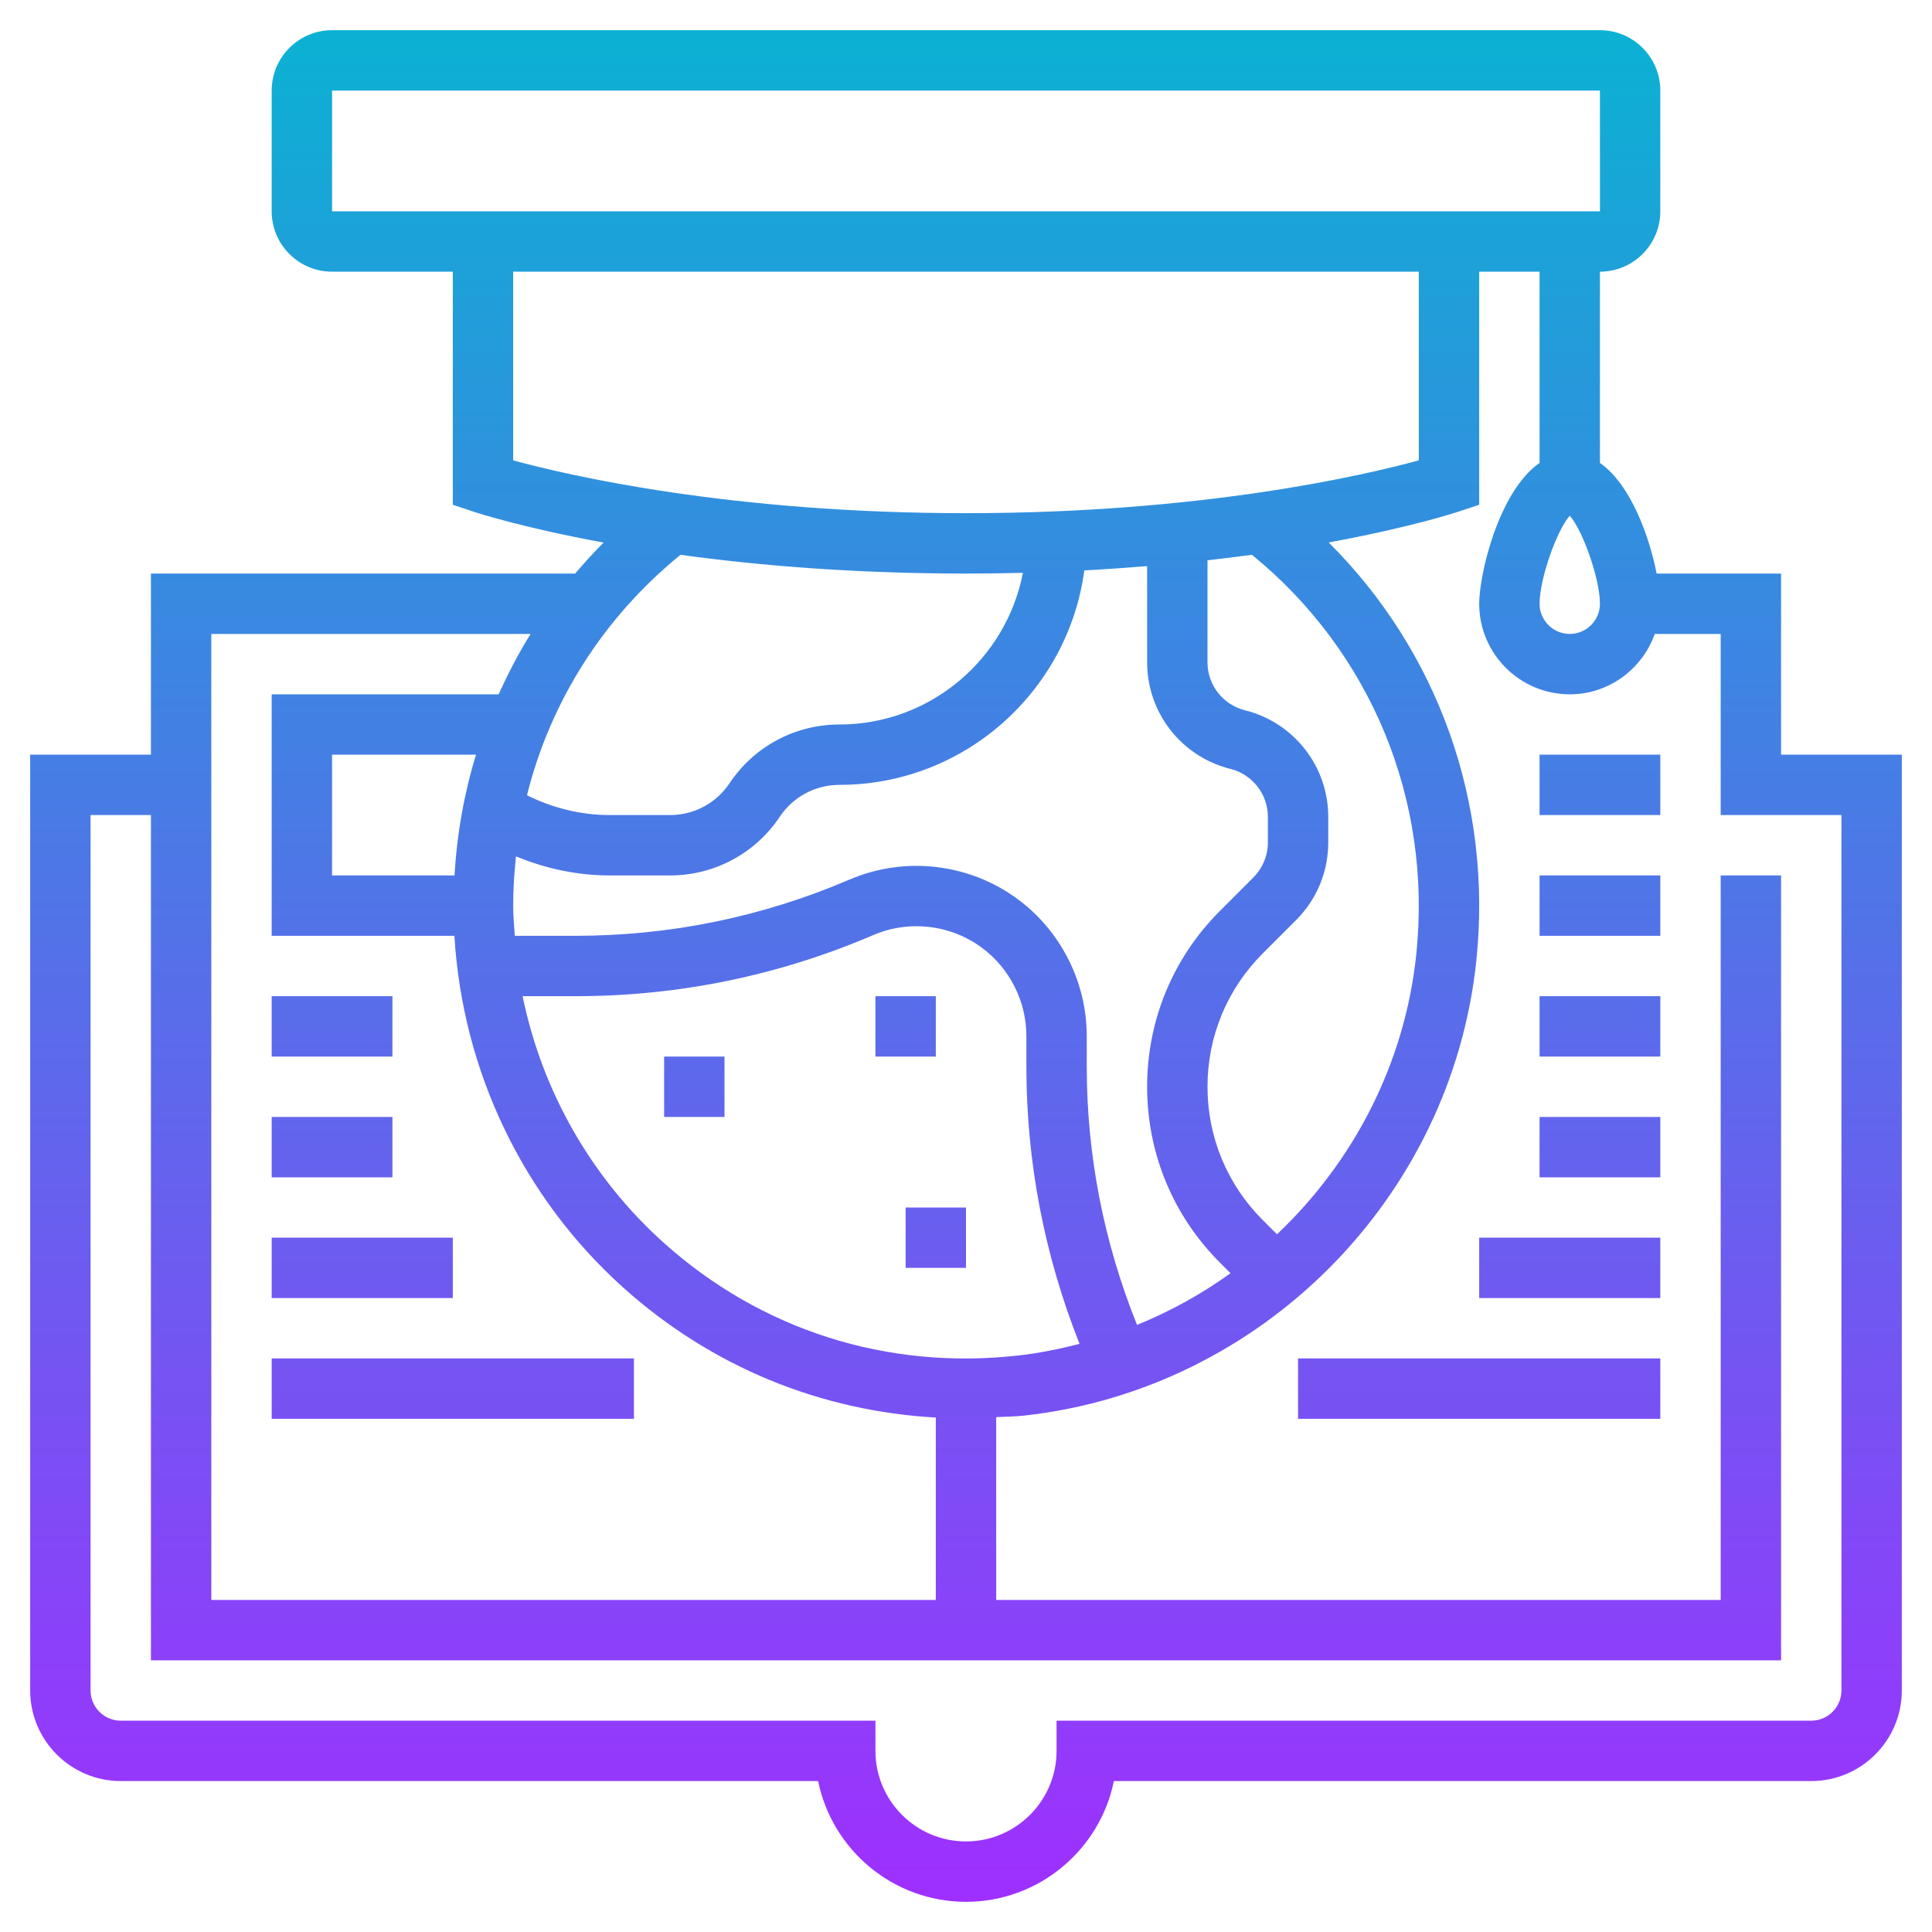 <?xml version="1.0" encoding="iso-8859-1"?>
<!-- Generator: Adobe Illustrator 22.1.0, SVG Export Plug-In . SVG Version: 6.00 Build 0)  -->
<svg xmlns="http://www.w3.org/2000/svg" xmlns:xlink="http://www.w3.org/1999/xlink" version="1.1" id="Layer_1_1_" x="0px" y="0px" viewBox="0 0 64 64" style="enable-background:new 0 0 64 64;" xml:space="preserve" width="512" height="512">
<linearGradient id="SVGID_1_" gradientUnits="userSpaceOnUse" x1="32" y1="63" x2="32" y2="1">
	<stop offset="0" style="stop-color:#9F2FFF"/>
	<stop offset="1" style="stop-color:#0BB1D3"/>
</linearGradient>
<path style="fill:url(#SVGID_1_);" d="M59,19h-4.122c-0.241-1.223-0.852-2.947-1.878-3.665V9c1.103,0,2-0.897,2-2V3  c0-1.103-0.897-2-2-2H11C9.897,1,9,1.897,9,3v4c0,1.103,0.897,2,2,2h4v7.721l0.684,0.228c0.123,0.041,1.634,0.533,4.312,1.024  c-0.331,0.33-0.643,0.675-0.944,1.027H5v6H1v31c0,1.654,1.346,3,3,3h23.101c0.464,2.279,2.485,4,4.899,4s4.435-1.721,4.899-4H60  c1.654,0,3-1.346,3-3V25h-4V19z M53,20c0,0.551-0.449,1-1,1s-1-0.449-1-1c0-0.826,0.571-2.436,1-2.916  C52.429,17.564,53,19.174,53,20z M11,3h42l0.001,4H11V3z M17,9h30v6.25C45.177,15.748,39.809,17,32,17s-13.177-1.252-15-1.75V9z   M46.915,31.621c-0.379,3.626-2.087,6.875-4.613,9.267l-0.474-0.474C40.649,39.235,40,37.667,40,36s0.649-3.235,1.828-4.414  l1.105-1.105C43.621,29.793,44,28.879,44,27.906v-0.845c0-1.673-1.134-3.125-2.757-3.532C40.511,23.347,40,22.692,40,21.938v-3.378  c0.511-0.058,1.005-0.118,1.472-0.182C45.416,21.593,47.45,26.508,46.915,31.621z M21.997,41.177  c-2.418-2.166-4.044-5.046-4.685-8.177h1.754c3.411,0,6.729-0.681,9.864-2.025c1.192-0.511,2.579-0.344,3.615,0.434  C33.456,32.092,34,33.18,34,34.319v1.006c0,3.164,0.595,6.25,1.761,9.192c-0.668,0.172-1.349,0.311-2.049,0.388  C29.381,45.388,25.216,44.061,21.997,41.177z M11,29v-4h4.769c-0.394,1.286-0.633,2.625-0.713,4H11z M37.666,43.89  C36.564,41.15,36,38.274,36,35.325v-1.006c0-1.765-0.843-3.451-2.255-4.51c-1.608-1.206-3.754-1.464-5.604-0.672  C25.258,30.373,22.204,31,19.065,31h-2.012C17.031,30.667,17,30.336,17,30c0-0.55,0.035-1.093,0.093-1.631  C18.076,28.774,19.125,29,20.197,29h2c1.463,0,2.822-0.727,3.635-1.945c0.44-0.66,1.177-1.055,1.971-1.055  c4.149,0,7.579-3.101,8.116-7.105c0.724-0.038,1.415-0.087,2.081-0.142v3.185c0,1.673,1.134,3.125,2.757,3.532  C41.489,25.653,42,26.308,42,27.062v0.845c0,0.432-0.175,0.854-0.48,1.16l-1.105,1.105C38.857,31.729,38,33.798,38,36  s0.857,4.271,2.414,5.828l0.349,0.349C39.809,42.866,38.768,43.439,37.666,43.89z M32,19c0.646,0,1.273-0.009,1.885-0.024  C33.335,21.834,30.818,24,27.803,24c-1.463,0-2.822,0.727-3.635,1.945C23.728,26.605,22.991,27,22.197,27h-2  c-0.955,0-1.888-0.232-2.74-0.656c0.774-3.109,2.534-5.888,5.085-7.965C25.077,18.727,28.258,19,32,19z M7,21h10.577  c-0.401,0.641-0.747,1.312-1.058,2H9v8h6.053c0.265,4.459,2.261,8.668,5.609,11.667c2.913,2.61,6.509,4.076,10.338,4.291V53H7V21z   M61,27v29c0,0.551-0.449,1-1,1H35v1c0,1.654-1.346,3-3,3s-3-1.346-3-3v-1H4c-0.551,0-1-0.449-1-1V27h2v28h54V29h-2v24H33v-6.055  c0.311-0.018,0.619-0.017,0.932-0.052c7.854-0.868,14.15-7.204,14.973-15.065c0.545-5.211-1.264-10.247-4.89-13.858  c2.672-0.491,4.179-0.981,4.302-1.022L49,16.721V9h2v6.335c-1.368,0.956-2,3.709-2,4.665c0,1.654,1.346,3,3,3  c1.302,0,2.402-0.839,2.816-2H57v6H61z M22,35h2v2h-2V35z M31,35h-2v-2h2V35z M30,40h2v2h-2V40z M21,45v2H9v-2H21z M15,43H9v-2h6V43  z M13,39H9v-2h4V39z M13,35H9v-2h4V35z M43,45h12v2H43V45z M49,41h6v2h-6V41z M51,37h4v2h-4V37z M51,33h4v2h-4V33z M51,29h4v2h-4V29  z M51,25h4v2h-4V25z"/>
</svg>
